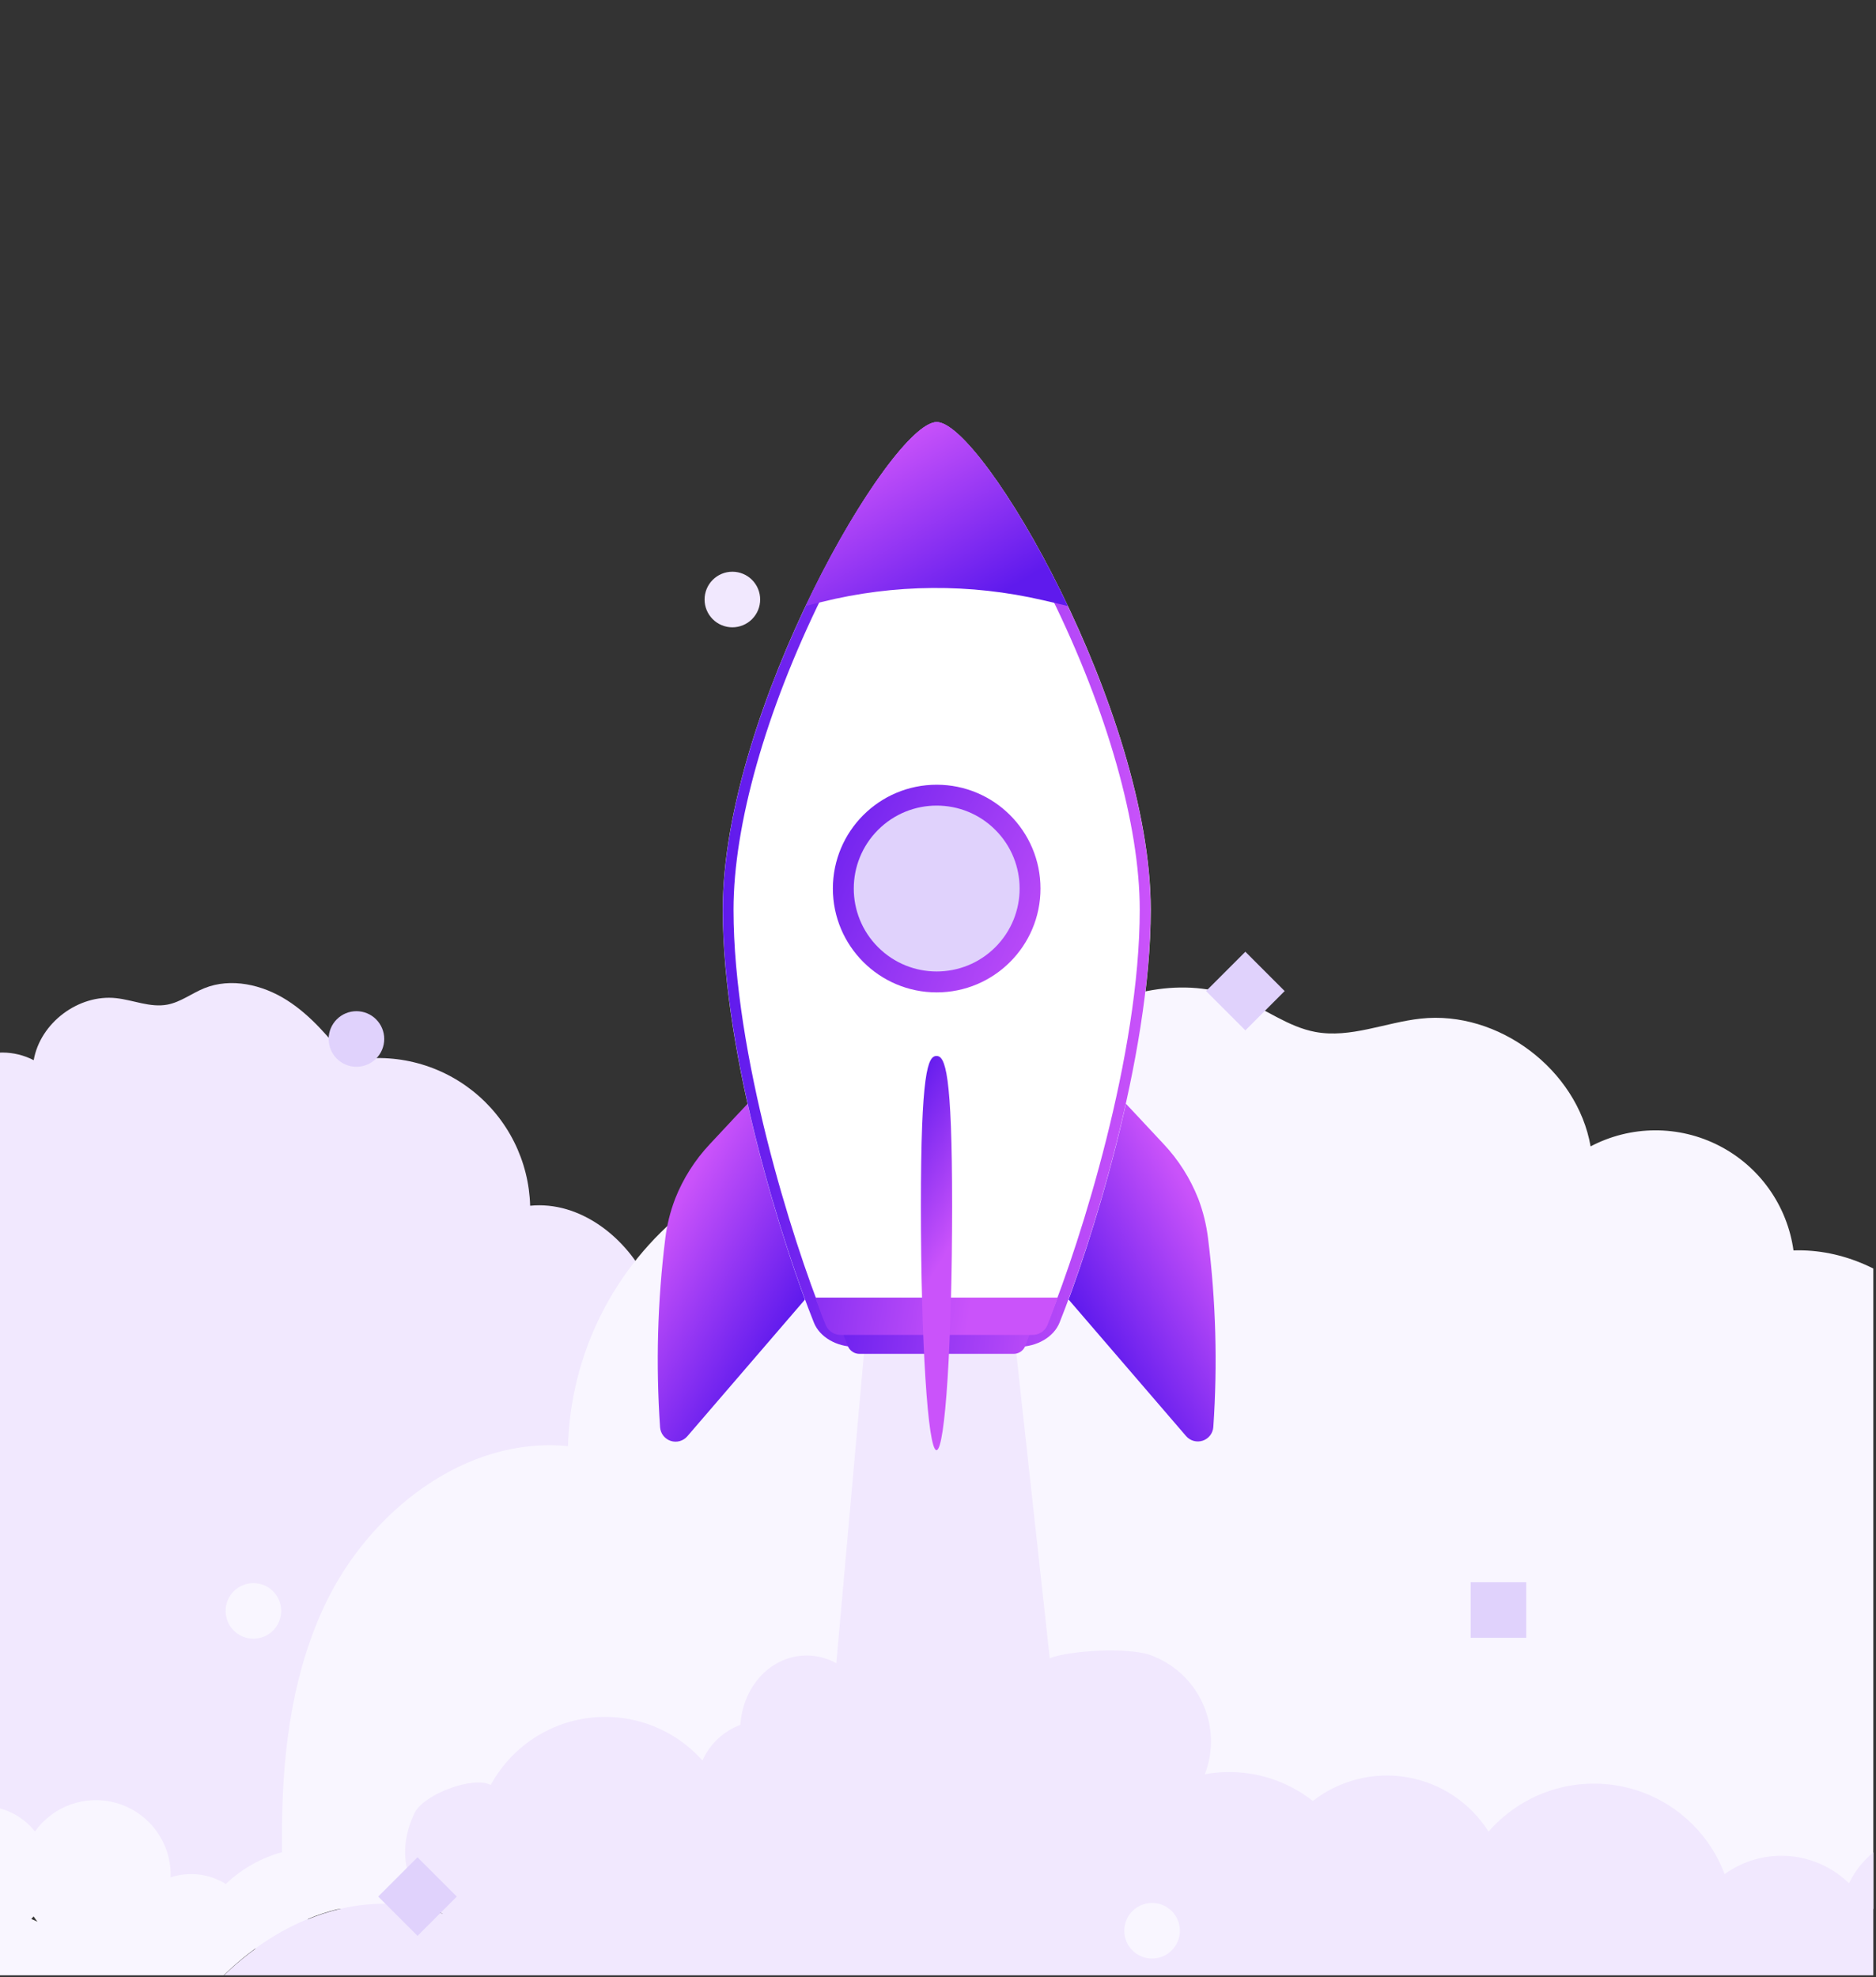 <svg width="540" height="569" viewBox="0 0 540 569" fill="none" xmlns="http://www.w3.org/2000/svg">
<rect x="0" y="0" width="540" height="569" fill="#333333" stroke="none"/>
<g clip-path="url(#clip0_930_16213)">
<path d="M192.32 411.65C193.03 397.24 192.76 382.24 186.6 369.19C180.44 356.14 166.97 345.55 152.6 346.99C152.424 340.612 150.854 334.35 148 328.644C145.146 322.937 141.077 317.925 136.08 313.959C131.082 309.992 125.277 307.168 119.071 305.684C112.866 304.201 106.411 304.093 100.16 305.37C94.98 298.85 89.59 292.28 82.56 287.82C75.53 283.36 66.47 281.27 58.76 284.41C55.16 285.88 51.96 288.41 48.14 289.12C43.25 290.03 38.37 287.79 33.43 287.25C22.6 286.07 11.57 294.36 9.7 305.1C6.927 303.672 3.856 302.919 0.737 302.901C-2.382 302.884 -5.461 303.603 -8.25 305C-11.012 306.449 -13.393 308.529 -15.2 311.071C-17.007 313.613 -18.189 316.545 -18.65 319.63C-32.53 319.13 -45.33 332.31 -44.42 346.18H-31.76L-30 517.25L80.26 563.68L192.32 411.65Z" fill="#F1E8FE"/>
<path d="M72.94 455.59C75.062 455.59 77.097 456.433 78.597 457.933C80.097 459.433 80.94 461.468 80.94 463.59C80.94 465.712 80.097 467.746 78.597 469.247C77.097 470.747 75.062 471.59 72.94 471.59C70.818 471.59 68.783 470.747 67.283 469.247C65.783 467.746 64.94 465.712 64.94 463.59C64.94 461.468 65.783 459.433 67.283 457.933C68.783 456.433 70.818 455.59 72.94 455.59Z" fill="#F9F6FF"/>
<path d="M210.81 164.53C212.932 164.53 214.967 165.373 216.467 166.873C217.967 168.373 218.81 170.408 218.81 172.53C218.81 174.652 217.967 176.687 216.467 178.187C214.967 179.687 212.932 180.53 210.81 180.53C208.688 180.53 206.654 179.687 205.153 178.187C203.653 176.687 202.81 174.652 202.81 172.53C202.81 170.408 203.653 168.373 205.153 166.873C206.654 165.373 208.688 164.53 210.81 164.53Z" fill="#F1E8FE"/>
<path d="M81.72 549.38C80.25 519.69 80.81 488.79 93.49 461.91C106.17 435.03 133.95 413.23 163.49 416.18C163.859 403.047 167.097 390.153 172.976 378.403C178.856 366.654 187.235 356.333 197.525 348.164C207.816 339.996 219.769 334.177 232.546 331.117C245.323 328.057 258.615 327.829 271.49 330.45C282.16 317.02 293.27 303.45 307.75 294.29C322.23 285.13 340.9 280.81 356.75 287.29C364.17 290.29 370.75 295.52 378.64 296.98C388.71 298.85 398.75 294.25 408.94 293.14C431.27 290.69 453.99 307.78 457.85 329.91C463.545 326.911 469.878 325.327 476.314 325.291C482.751 325.256 489.101 326.771 494.828 329.707C500.556 332.643 505.493 336.915 509.221 342.162C512.95 347.408 515.36 353.475 516.25 359.85C544.87 358.85 571.25 385.98 569.36 414.55H543.4V549.38H81.72Z" fill="#F9F6FF"/>
<path d="M439.32 455.33H423.32V471.33H439.32V455.33Z" fill="#E0D2FC"/>
<path d="M102.6 291C104.722 291 106.757 291.843 108.257 293.343C109.757 294.843 110.6 296.878 110.6 299C110.6 301.122 109.757 303.157 108.257 304.657C106.757 306.157 104.722 307 102.6 307C100.478 307 98.444 306.157 96.943 304.657C95.443 303.157 94.6 301.122 94.6 299C94.6 296.878 95.443 294.843 96.943 293.343C98.444 291.843 100.478 291 102.6 291Z" fill="#E0D2FC"/>
<path d="M127.53 550.66C123.936 537.384 125.272 523.257 131.29 510.89C130.52 510.84 129.74 510.82 128.96 510.84C122.693 511.001 116.701 513.442 112.105 517.706C107.51 521.969 104.628 527.763 104 534C97.384 531.581 90.223 531.065 83.33 532.511C76.436 533.957 70.085 537.307 65 542.18C61.544 540.01 57.474 539.031 53.41 539.39C51.953 539.511 50.516 539.807 49.13 540.27C49.151 539.439 49.128 538.608 49.06 537.78C48.691 533.384 46.982 529.208 44.164 525.815C41.345 522.422 37.553 519.976 33.299 518.808C29.046 517.64 24.536 517.806 20.38 519.284C16.224 520.761 12.621 523.479 10.06 527.07C8.086 524.573 5.524 522.605 2.602 521.343C-0.32 520.081 -3.51 519.565 -6.68 519.84C-10.535 520.174 -14.2 521.661 -17.197 524.109C-20.193 526.556 -22.383 529.85 -23.48 533.56L-23.76 533.49V569.69H63.17C80 552.53 104.23 542.43 127.53 550.66ZM9 552.25C9.23 552.01 9.46 551.76 9.67 551.51C10.01 552.04 10.39 552.51 10.78 553.04C10.2 552.746 9.606 552.482 9 552.25Z" fill="#F9F6FF"/>
<path d="M534.66 537.91C533.73 539.188 532.917 540.547 532.23 541.97C531.29 541.055 530.287 540.207 529.23 539.43C524.473 535.953 518.737 534.072 512.845 534.056C506.952 534.04 501.206 535.89 496.43 539.34C493.981 532.826 489.883 527.058 484.537 522.603C479.19 518.148 472.778 515.158 465.929 513.925C459.079 512.692 452.027 513.259 445.463 515.571C438.898 517.882 433.046 521.858 428.48 527.11C425.897 523.02 422.487 519.517 418.469 516.825C414.45 514.133 409.912 512.313 405.148 511.481C400.383 510.649 395.497 510.824 390.804 511.995C386.111 513.166 381.715 515.307 377.9 518.28C375.978 516.779 373.923 515.457 371.76 514.33C364.087 510.354 355.311 509.038 346.81 510.59C346.86 510.45 346.92 510.31 346.98 510.16C349.372 503.575 349.049 496.309 346.085 489.961C343.12 483.613 337.755 478.703 331.17 476.31C324.87 474.02 307.91 474.94 302.17 477.21L286.81 337.29L253.11 340L240.73 478.63C237.737 476.979 234.33 476.229 230.92 476.47C221.22 477.18 213.78 485.8 213.11 496.39C210.701 497.287 208.495 498.655 206.622 500.415C204.748 502.175 203.245 504.292 202.2 506.64C198.2 502.152 193.18 498.692 187.563 496.55C181.946 494.409 175.896 493.649 169.924 494.335C163.952 495.022 158.232 497.134 153.247 500.493C148.262 503.853 144.157 508.362 141.28 513.64H141.19C135.98 511.02 121.82 516.49 119.32 521.76C113.06 534.95 118.42 546.43 127.53 550.76C104.23 542.53 79.98 552.63 63.17 569.76H566.55V529.53C561.08 527.055 554.925 526.537 549.118 528.063C543.312 529.589 538.207 533.066 534.66 537.91Z" fill="#F1E8FE"/>
<path d="M226.11 306.06C226.11 306.06 213.62 319.25 204.29 329.29C200.02 333.834 196.648 339.144 194.35 344.94L194.29 345.11C192.9 348.773 191.959 352.591 191.49 356.48C189.254 374.48 188.755 392.654 190 410.75C190.066 411.631 190.391 412.473 190.935 413.169C191.479 413.865 192.217 414.385 193.055 414.662C193.894 414.939 194.797 414.962 195.648 414.726C196.5 414.491 197.262 414.009 197.84 413.34L238.84 365.7L226.11 306.06Z" fill="url(#paint0_linear_930_16213)"/>
<path d="M313.13 306C313.13 306 325.61 319.19 334.94 329.23C339.213 333.771 342.586 339.082 344.88 344.88L344.95 345.05C346.333 348.714 347.269 352.532 347.74 356.42C349.988 374.419 350.493 392.594 349.25 410.69C349.184 411.571 348.859 412.413 348.315 413.109C347.772 413.805 347.034 414.325 346.195 414.602C345.356 414.879 344.454 414.901 343.602 414.666C342.75 414.431 341.988 413.949 341.41 413.28L300.41 365.64L313.13 306Z" fill="url(#paint1_linear_930_16213)"/>
<path d="M246.24 387.63C240.74 387.63 235.89 384.79 234.24 380.63C225.78 359.53 208.04 304.63 208.04 261.81C208.04 204.58 256.53 121.48 269.64 121.48C282.75 121.48 331.24 204.58 331.24 261.81C331.24 304.62 313.49 359.53 305.04 380.63C303.36 384.81 298.51 387.63 293.04 387.63H246.24Z" fill="white"/>
<path d="M269.62 124.61C270.56 124.61 274.67 126.92 282.28 137.27C288.82 146.17 296.01 158.37 302.54 171.63C318.76 204.57 328.07 237.43 328.07 261.79C328.07 303.55 311.07 357.01 302.07 379.44C300.88 382.44 297.14 384.44 292.97 384.44H246.24C242.07 384.44 238.32 382.37 237.14 379.44C228.14 357.01 211.14 303.55 211.14 261.79C211.14 237.43 220.44 204.57 236.66 171.63C242.468 159.629 249.272 148.135 257 137.27C264.61 126.92 268.72 124.62 269.67 124.61M269.67 121.46C256.56 121.46 208.07 204.56 208.07 261.79C208.07 304.6 225.81 359.51 234.27 380.61C235.94 384.79 240.79 387.61 246.27 387.61H293C298.49 387.61 303.34 384.77 305 380.61C313.45 359.51 331.2 304.61 331.2 261.79C331.2 204.56 282.7 121.46 269.6 121.46H269.67Z" fill="url(#paint2_linear_930_16213)"/>
<path d="M231.86 174.4L236.54 173.23C257.45 168.039 279.292 167.871 300.28 172.74L307.37 174.4C293.12 144.4 276.5 121.46 269.62 121.46C262.74 121.46 246.11 144.36 231.86 174.4Z" fill="url(#paint3_linear_930_16213)"/>
<path d="M269.62 285.59C286.122 285.59 299.5 272.212 299.5 255.71C299.5 239.208 286.122 225.83 269.62 225.83C253.118 225.83 239.74 239.208 239.74 255.71C239.74 272.212 253.118 285.59 269.62 285.59Z" fill="url(#paint4_linear_930_16213)"/>
<path d="M286.503 272.583C295.825 263.261 295.825 248.147 286.503 238.825C277.181 229.504 262.068 229.504 252.746 238.825C243.424 248.147 243.424 263.261 252.746 272.583C262.068 281.905 277.181 281.905 286.503 272.583Z" fill="#E0D2FC"/>
<path d="M241.7 381C242.62 383.64 243.43 385.83 244.1 387.5C244.392 388.146 244.869 388.691 245.471 389.067C246.072 389.442 246.771 389.631 247.48 389.61H291.67C292.379 389.631 293.078 389.442 293.68 389.067C294.281 388.691 294.758 388.146 295.05 387.5C295.72 385.83 296.53 383.64 297.45 381H241.7Z" fill="url(#paint5_linear_930_16213)"/>
<path d="M234.72 373.42C235.85 376.67 236.85 379.42 237.72 381.42C238.096 382.259 238.714 382.968 239.494 383.456C240.273 383.944 241.181 384.189 242.1 384.16H297.1C298.019 384.187 298.926 383.942 299.706 383.454C300.485 382.966 301.103 382.259 301.48 381.42C302.3 379.35 303.31 376.64 304.48 373.42H234.72Z" fill="url(#paint6_linear_930_16213)"/>
<path d="M274.07 347.2C274.07 385.93 272.07 417.33 269.57 417.33C267.07 417.33 265.08 385.93 265.08 347.2C265.08 308.47 267.08 303.89 269.57 303.89C272.06 303.89 274.07 308.47 274.07 347.2Z" fill="url(#paint7_linear_930_16213)"/>
<path d="M358.47 273.894L347.157 285.207L358.47 296.521L369.784 285.207L358.47 273.894Z" fill="#E0D2FC"/>
<path d="M120.179 534.485L108.865 545.799L120.179 557.113L131.493 545.799L120.179 534.485Z" fill="#E0D2FC"/>
<path d="M331.62 547.63C333.742 547.63 335.777 548.473 337.277 549.973C338.777 551.473 339.62 553.508 339.62 555.63C339.62 557.752 338.777 559.786 337.277 561.287C335.777 562.787 333.742 563.63 331.62 563.63C329.498 563.63 327.464 562.787 325.963 561.287C324.463 559.786 323.62 557.752 323.62 555.63C323.62 553.508 324.463 551.473 325.963 549.973C327.464 548.473 329.498 547.63 331.62 547.63Z" fill="#F9F6FF"/>
</g>
<defs>
<linearGradient id="paint0_linear_930_16213" x1="231.77" y1="373.23" x2="192.42" y2="350.52" gradientUnits="userSpaceOnUse">
<stop stop-color="#5F1AED"/>
<stop offset="1" stop-color="#CA53FA"/>
</linearGradient>
<linearGradient id="paint1_linear_930_16213" x1="307.46" y1="373.15" x2="346.81" y2="350.44" gradientUnits="userSpaceOnUse">
<stop stop-color="#5F1AED"/>
<stop offset="1" stop-color="#CA53FA"/>
</linearGradient>
<linearGradient id="paint2_linear_930_16213" x1="208.02" y1="254.54" x2="331.22" y2="254.54" gradientUnits="userSpaceOnUse">
<stop stop-color="#5F1AED"/>
<stop offset="1" stop-color="#CA53FA"/>
</linearGradient>
<linearGradient id="paint3_linear_930_16213" x1="273.054" y1="179.368" x2="245.922" y2="132.381" gradientUnits="userSpaceOnUse">
<stop stop-color="#5F1AED"/>
<stop offset="1" stop-color="#CA53FA"/>
</linearGradient>
<linearGradient id="paint4_linear_930_16213" x1="224.794" y1="234.416" x2="311.605" y2="275.662" gradientUnits="userSpaceOnUse">
<stop stop-color="#5F1AED"/>
<stop offset="1" stop-color="#CA53FA"/>
</linearGradient>
<linearGradient id="paint5_linear_930_16213" x1="230.712" y1="379.663" x2="308.713" y2="390.178" gradientUnits="userSpaceOnUse">
<stop stop-color="#5F1AED"/>
<stop offset="1" stop-color="#CA53FA"/>
</linearGradient>
<linearGradient id="paint6_linear_930_16213" x1="205.957" y1="368.555" x2="278.909" y2="379.706" gradientUnits="userSpaceOnUse">
<stop stop-color="#5F1AED"/>
<stop offset="1" stop-color="#CA53FA"/>
</linearGradient>
<linearGradient id="paint7_linear_930_16213" x1="241.828" y1="343.855" x2="271.647" y2="361.752" gradientUnits="userSpaceOnUse">
<stop stop-color="#5F1AED"/>
<stop offset="1" stop-color="#CA53FA"/>
</linearGradient>
<clipPath id="clip0_930_16213">
<rect width="539.23" height="568.46" fill="white"/>
</clipPath>
</defs>
</svg>
